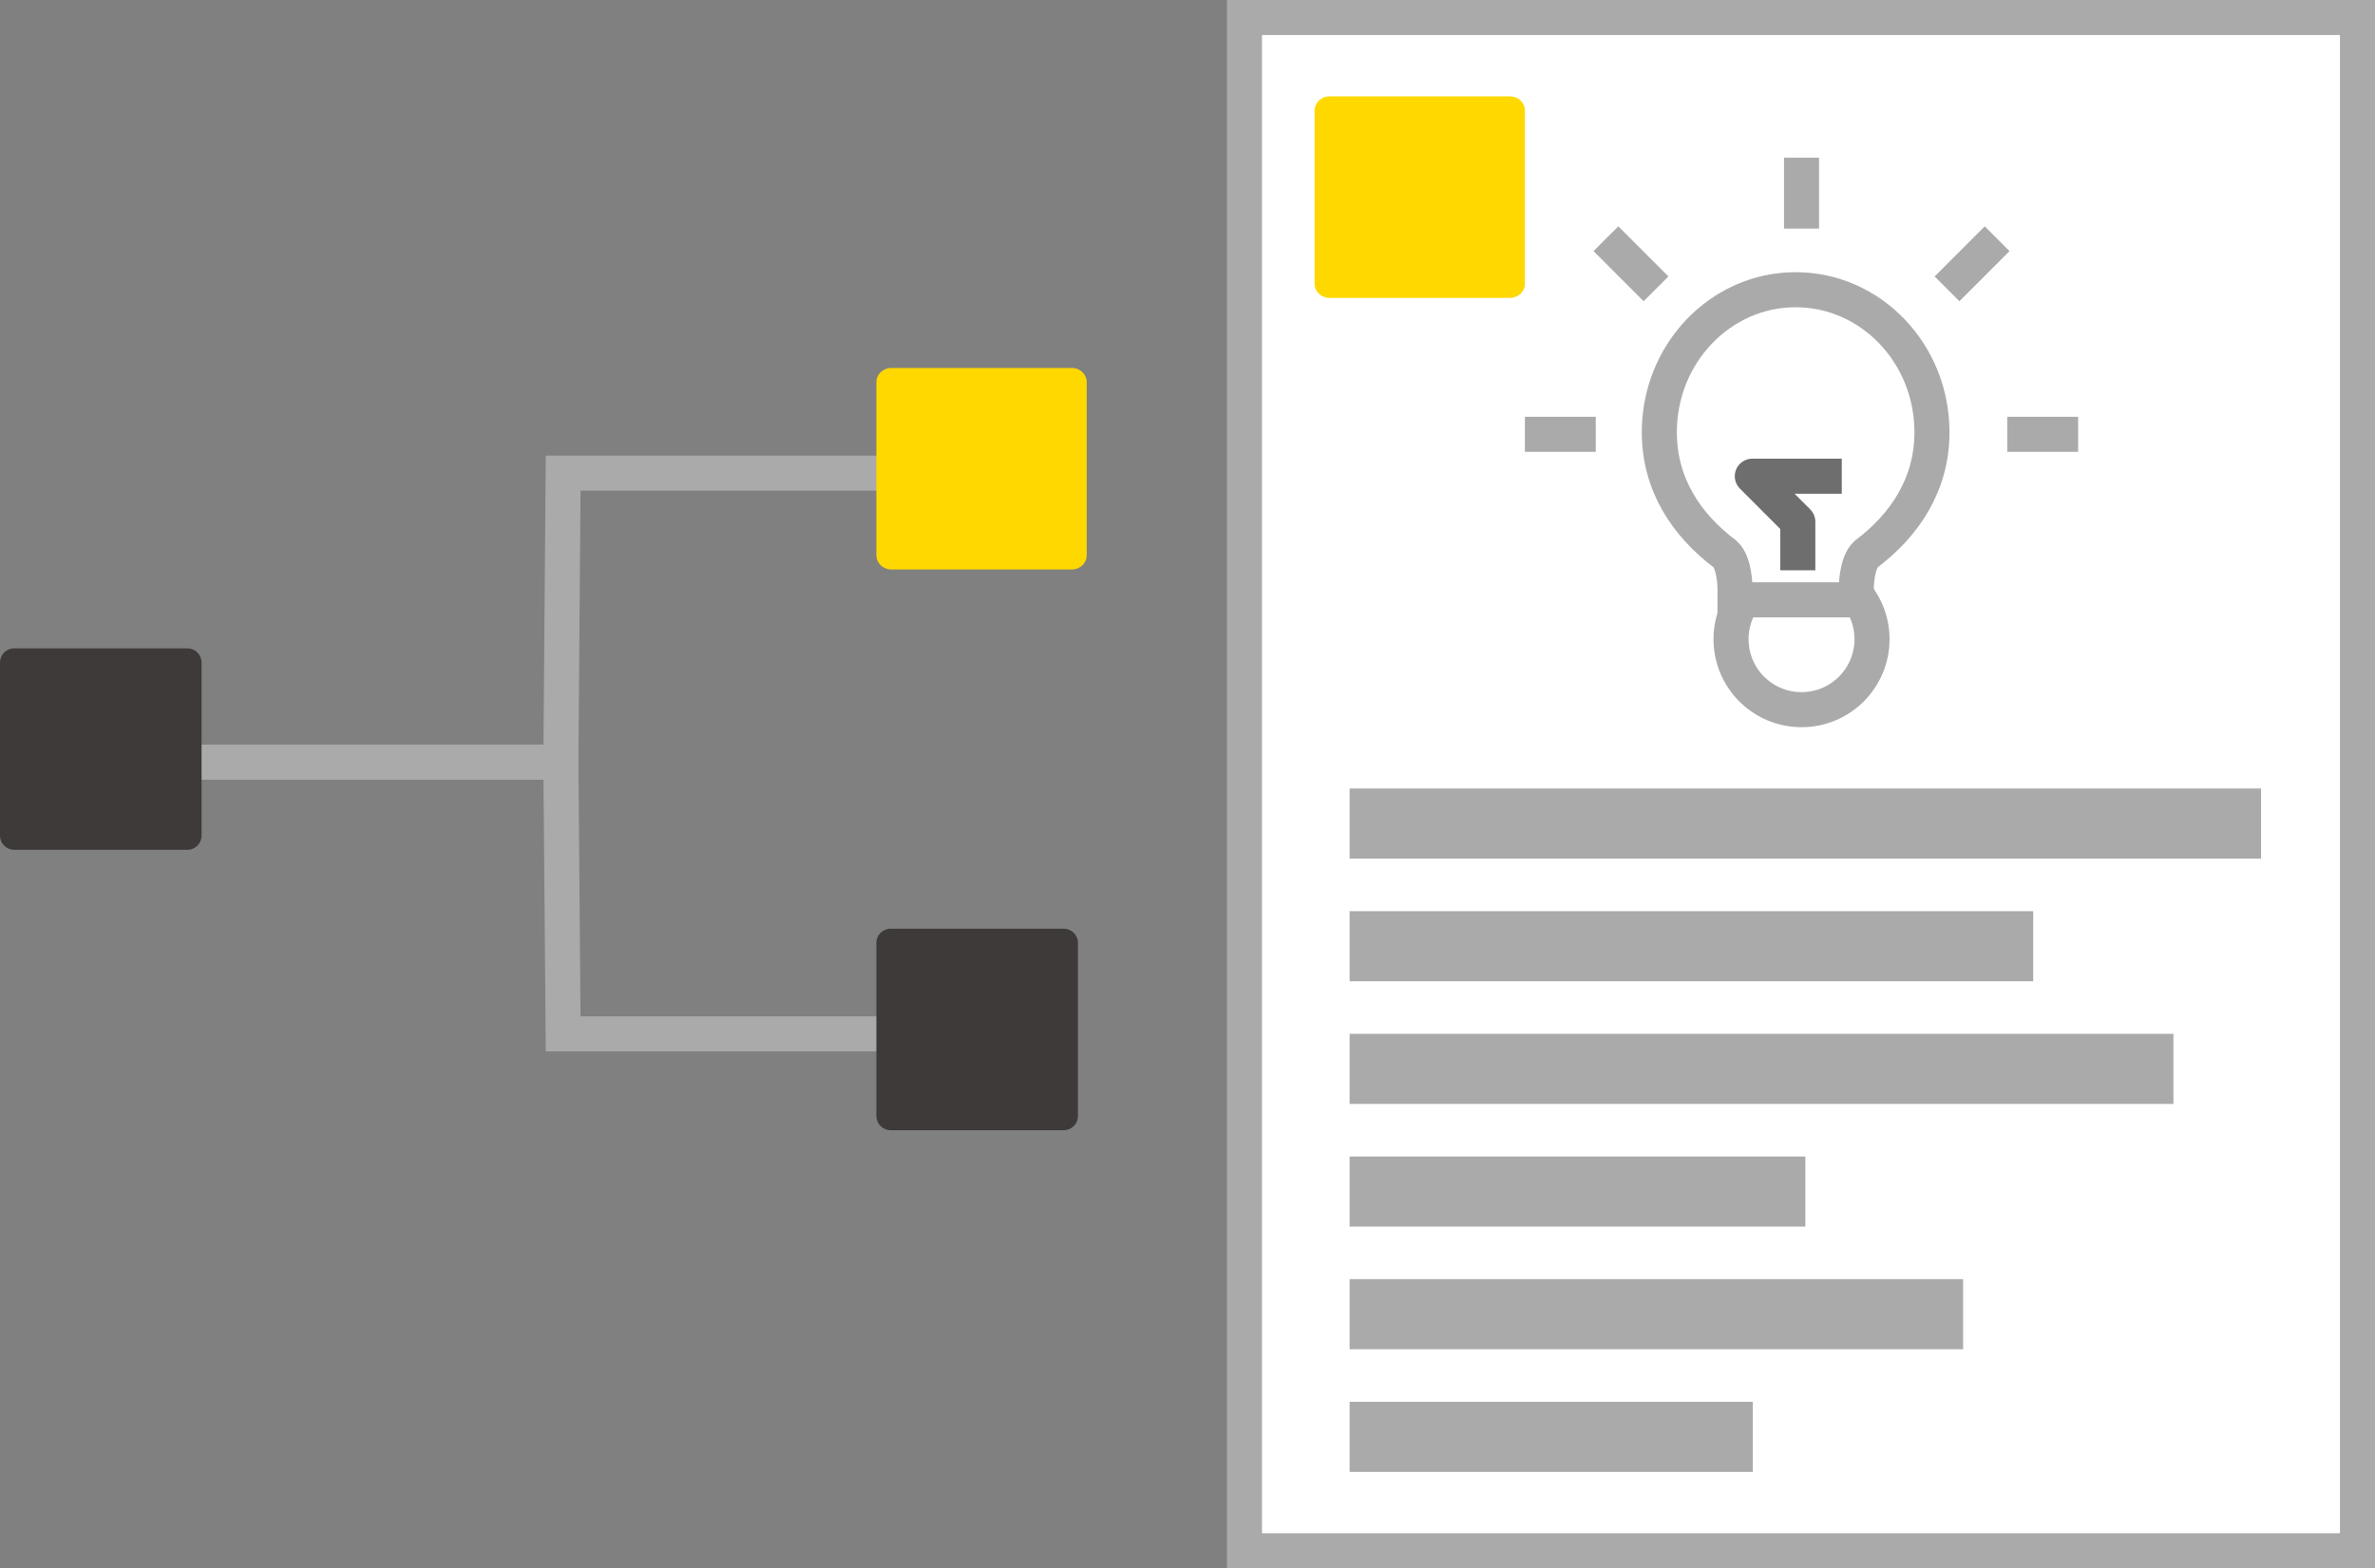 <svg width="271" height="179" viewBox="0 0 271 179" fill="none" xmlns="http://www.w3.org/2000/svg">
<rect x="0" y="0" width="271" height="179" fill="#808080" stroke="none"/>
<path d="M23 87H64L64.258 118H103" stroke="#AAAAAA" stroke-width="4" stroke-miterlimit="10"/>
<path d="M23 87H64L64.258 54H103" stroke="#AAAAAA" stroke-width="4" stroke-miterlimit="10"/>
<path d="M122.308 42H101.692C100.758 42 100 42.726 100 43.622V63.378C100 64.274 100.758 65 101.692 65H122.308C123.242 65 124 64.274 124 63.378V43.622C124 42.726 123.242 42 122.308 42Z" fill="#FFD800"/>
<path d="M121.378 106H101.622C100.726 106 100 106.726 100 107.622V127.378C100 128.274 100.726 129 101.622 129H121.378C122.274 129 123 128.274 123 127.378V107.622C123 106.726 122.274 106 121.378 106Z" fill="#3E3A39"/>
<path d="M21.378 74H1.622C0.726 74 0 74.726 0 75.622V95.378C0 96.274 0.726 97 1.622 97H21.378C22.274 97 23 96.274 23 95.378V75.622C23 74.726 22.274 74 21.378 74Z" fill="#3E3A39"/>
<rect x="142" y="2" width="127" height="175" fill="white" stroke="#AAAAAA" stroke-width="4"/>
<path d="M205.564 81C210.006 81 213.607 77.399 213.607 72.957C213.607 68.515 210.006 64.914 205.564 64.914C201.122 64.914 197.521 68.515 197.521 72.957C197.521 77.399 201.122 81 205.564 81Z" fill="white" stroke="#AAAAAA" stroke-width="4" stroke-miterlimit="10"/>
<path d="M204.885 33.067C213.472 33.067 220.447 40.339 220.447 49.337C220.447 55.23 217.405 59.884 212.935 63.245C211.81 64.277 211.81 67.156 211.81 67.156V68.465H197.973V67.156C197.973 67.156 197.973 64.277 196.849 63.245C192.378 59.884 189.336 55.23 189.336 49.337C189.336 40.339 196.332 33.067 204.885 33.067Z" fill="white" stroke="#AAAAAA" stroke-width="4" stroke-miterlimit="10"/>
<path d="M183.245 27.246L188.961 32.968" stroke="#AAAAAA" stroke-width="4" stroke-miterlimit="10"/>
<path d="M222.166 32.968L227.882 27.246" stroke="#AAAAAA" stroke-width="4" stroke-miterlimit="10"/>
<path d="M205.564 18V26.093" stroke="#AAAAAA" stroke-width="4" stroke-miterlimit="10"/>
<path d="M229.042 49.571H237.127" stroke="#AAAAAA" stroke-width="4" stroke-miterlimit="10"/>
<path d="M174 49.571H182.085" stroke="#AAAAAA" stroke-width="4" stroke-miterlimit="10"/>
<path d="M205.139 65.091V59.552L199.947 54.353H210.155" stroke="#6E6E6E" stroke-width="4" stroke-linejoin="round"/>
<rect x="154" y="90" width="104" height="8" fill="#AAAAAA"/>
<rect x="154" y="104" width="78" height="8" fill="#AAAAAA"/>
<rect x="154" y="118" width="94" height="8" fill="#AAAAAA"/>
<rect x="154" y="132" width="52" height="8" fill="#AAAAAA"/>
<rect x="154" y="146" width="70" height="8" fill="#AAAAAA"/>
<rect x="154" y="160" width="46" height="8" fill="#AAAAAA"/>
<path d="M172.308 11H151.692C150.758 11 150 11.726 150 12.622V32.378C150 33.274 150.758 34 151.692 34H172.308C173.242 34 174 33.274 174 32.378V12.622C174 11.726 173.242 11 172.308 11Z" fill="#FFD800"/>
</svg>
